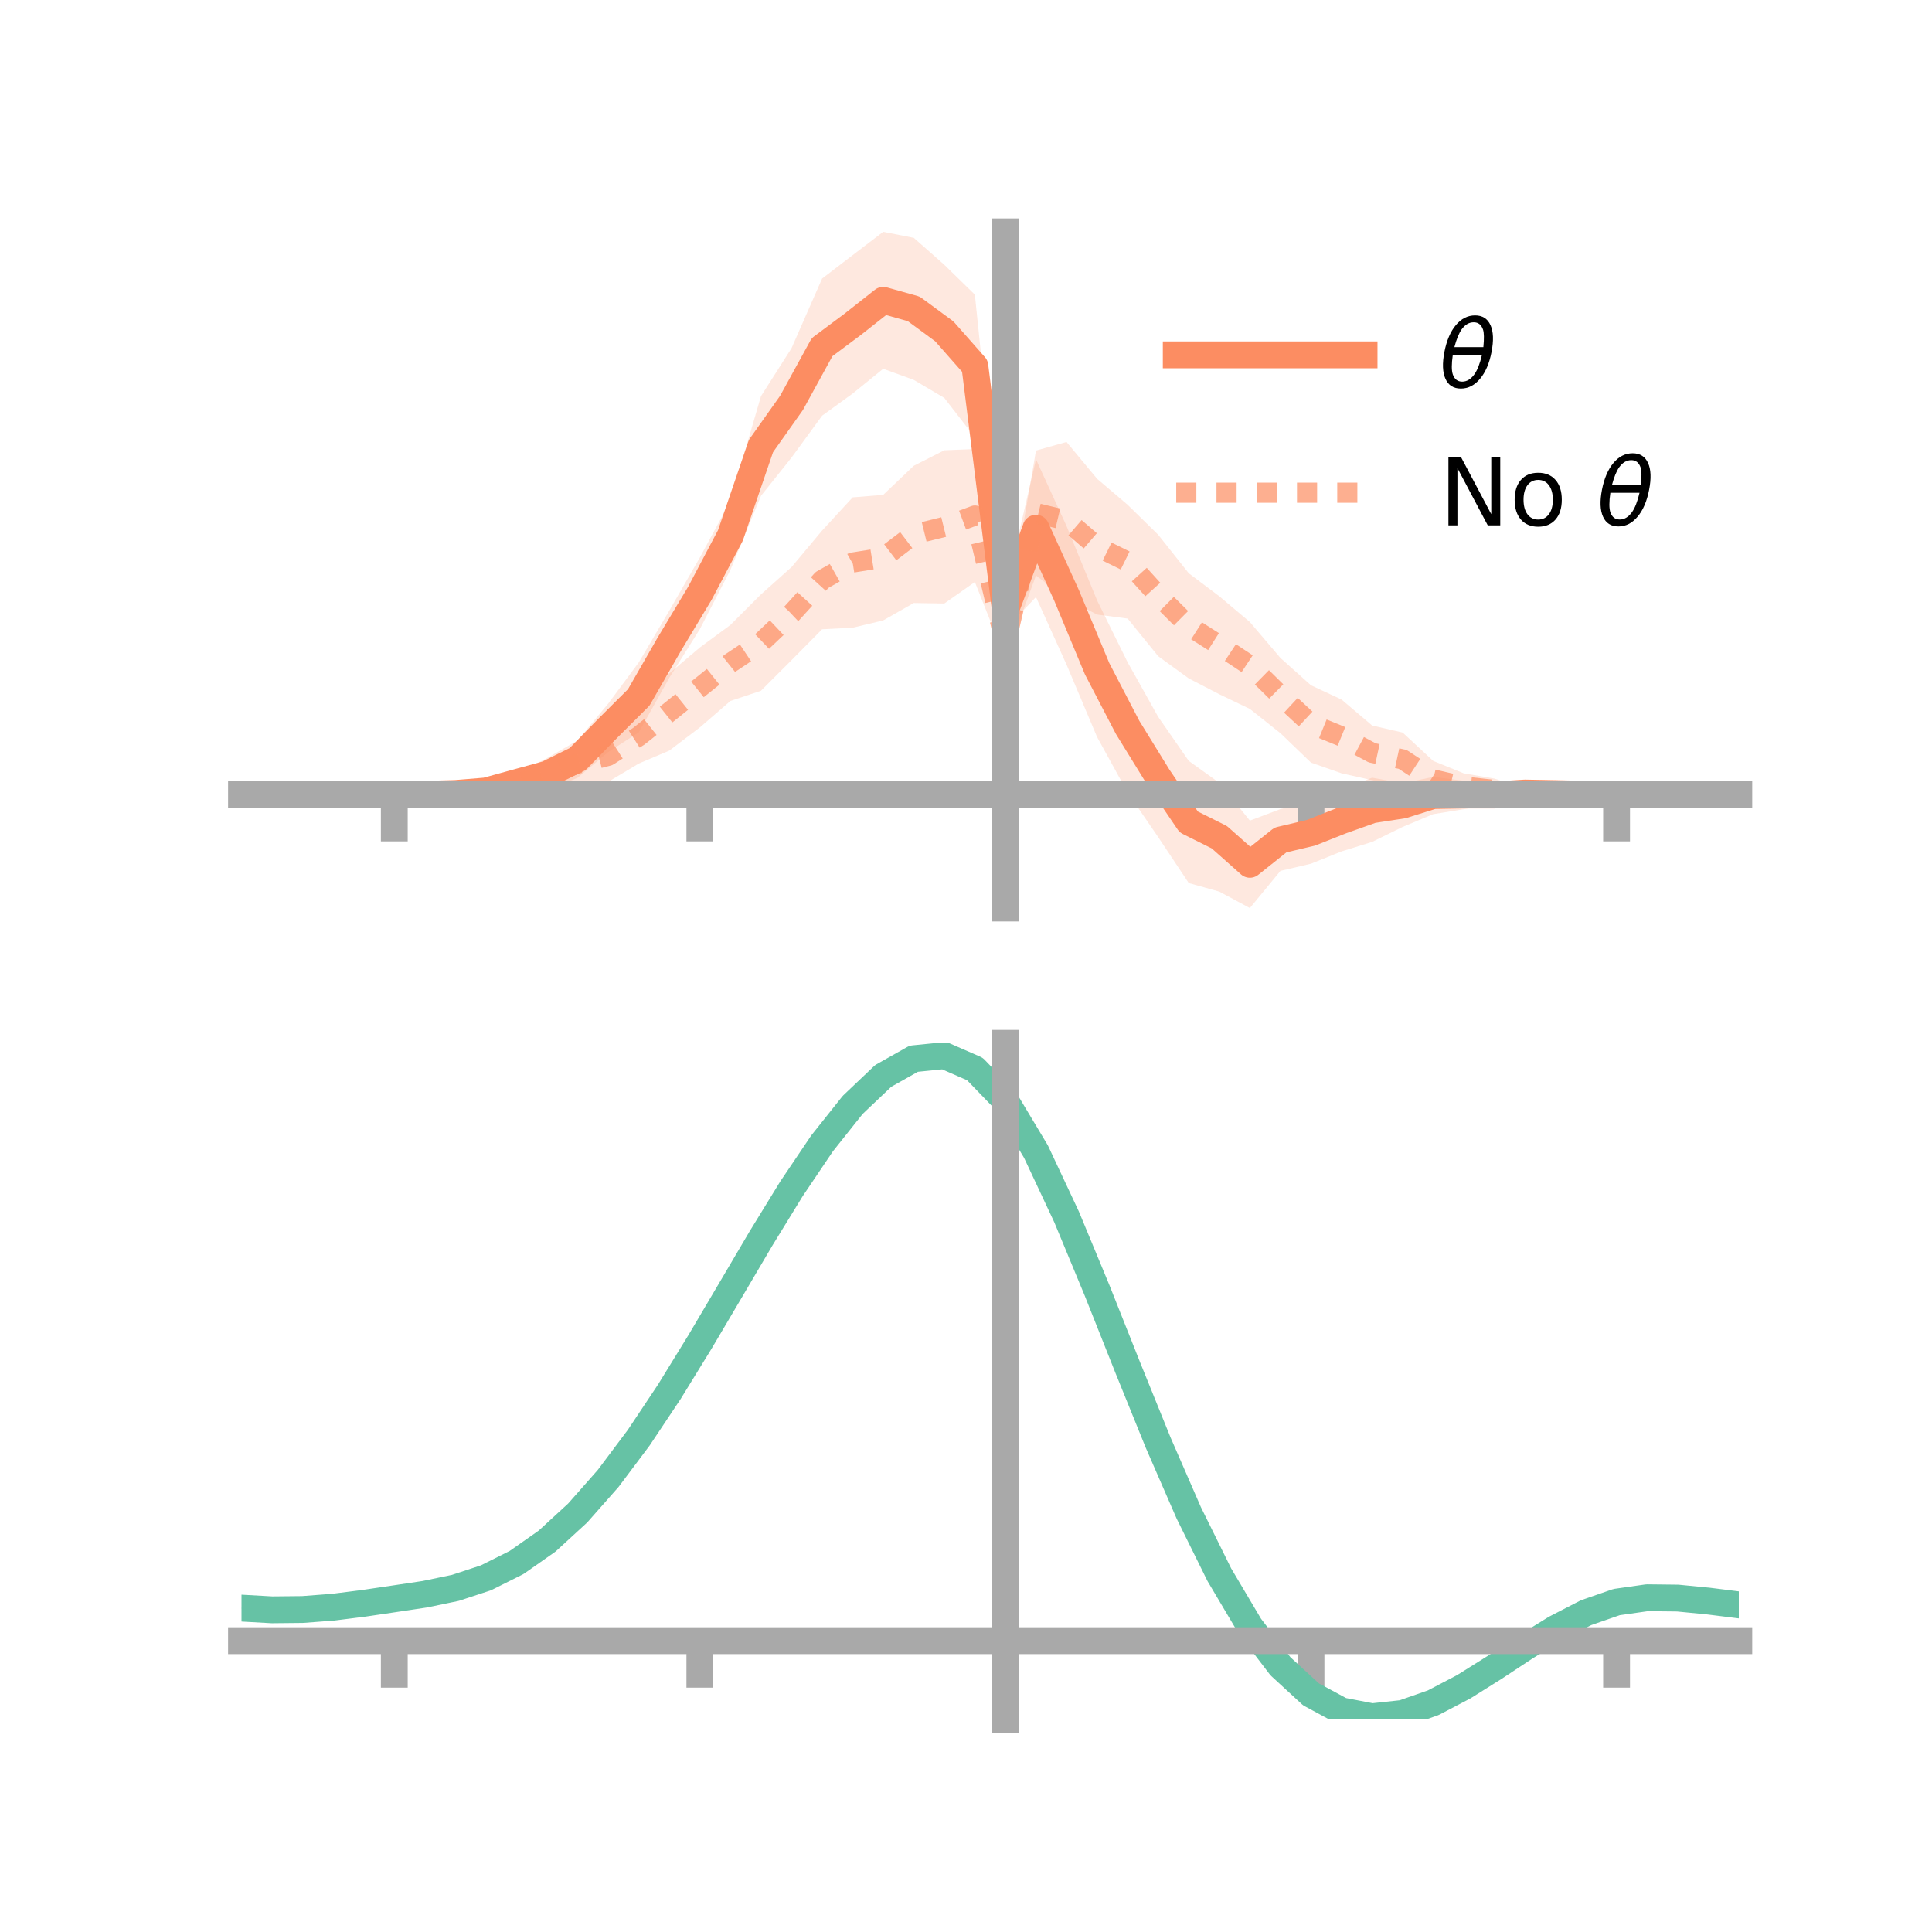 <?xml version="1.0" encoding="utf-8" standalone="no"?>
<!DOCTYPE svg PUBLIC "-//W3C//DTD SVG 1.1//EN"
  "http://www.w3.org/Graphics/SVG/1.1/DTD/svg11.dtd">
<!-- Created with matplotlib (https://matplotlib.org/) -->
<svg height="144pt" version="1.1" viewBox="0 0 144 144" width="144pt" xmlns="http://www.w3.org/2000/svg" xmlns:xlink="http://www.w3.org/1999/xlink">
 <defs>
  <style type="text/css">*{stroke-linecap:butt;stroke-linejoin:round;}</style>
 </defs>
 <g id="figure_1">
  <g id="patch_1">
   <path d="M 0 144 
L 144 144 
L 144 0 
L 0 0 
z
" style="fill:none;"/>
  </g>
  <g id="axes_1">
   <g id="patch_2">
    <path d="M 18 67.68 
L 129.6 67.68 
L 129.6 17.28 
L 18 17.28 
z
" style="fill:none;"/>
   </g>
   <g id="PolyCollection_1">
    <path clip-path="url(#p9c8e47c4a7)" d="M 18 59.21 
L 18 59.21 
L 20.278 59.21 
L 22.555 59.21 
L 24.833 59.21 
L 27.11 59.21 
L 29.388 59.21 
L 31.665 59.112 
L 33.943 58.881 
L 36.22 58.423 
L 38.498 57.653 
L 40.776 56.503 
L 43.053 55.187 
L 45.331 52.445 
L 47.608 49.378 
L 49.886 45.511 
L 52.163 41.555 
L 54.441 37.336 
L 56.718 29.529 
L 58.996 25.953 
L 61.273 20.765 
L 63.551 19.02 
L 65.829 17.28 
L 68.106 17.728 
L 70.384 19.736 
L 72.661 21.962 
L 74.939 44.097 
L 77.216 34.236 
L 79.494 39.208 
L 81.771 44.751 
L 84.049 49.368 
L 86.327 53.434 
L 88.604 56.715 
L 90.882 58.347 
L 93.159 61.164 
L 95.437 60.304 
L 97.714 59.764 
L 99.992 58.875 
L 102.269 57.964 
L 104.547 58.382 
L 106.824 57.907 
L 109.102 58.193 
L 111.38 58.565 
L 113.657 58.497 
L 115.935 58.902 
L 118.212 59.105 
L 120.49 59.21 
L 122.767 59.21 
L 125.045 59.21 
L 127.322 59.21 
L 129.6 59.21 
L 129.6 59.21 
L 129.6 59.21 
L 127.322 59.21 
L 125.045 59.21 
L 122.767 59.21 
L 120.49 59.21 
L 118.212 59.3 
L 115.935 59.4 
L 113.657 59.719 
L 111.38 59.941 
L 109.102 60.312 
L 106.824 60.682 
L 104.547 61.633 
L 102.269 62.751 
L 99.992 63.459 
L 97.714 64.375 
L 95.437 64.91 
L 93.159 67.68 
L 90.882 66.456 
L 88.604 65.817 
L 86.327 62.398 
L 84.049 59.074 
L 81.771 54.935 
L 79.494 49.539 
L 77.216 44.502 
L 74.939 46.891 
L 72.661 32.602 
L 70.384 29.66 
L 68.106 28.315 
L 65.829 27.486 
L 63.551 29.335 
L 61.273 30.986 
L 58.996 34.105 
L 56.718 36.959 
L 54.441 42.476 
L 52.163 46.891 
L 49.886 50.518 
L 47.608 54.586 
L 45.331 56.056 
L 43.053 57.968 
L 40.776 58.908 
L 38.498 59.006 
L 36.22 59.487 
L 33.943 59.402 
L 31.665 59.296 
L 29.388 59.21 
L 27.11 59.21 
L 24.833 59.21 
L 22.555 59.21 
L 20.278 59.21 
L 18 59.21 
z
" style="fill:#fc8d62;fill-opacity:0.2;"/>
   </g>
   <g id="PolyCollection_2">
    <path clip-path="url(#p9c8e47c4a7)" d="M 18 59.21 
L 18 59.21 
L 20.278 59.21 
L 22.555 59.21 
L 24.833 59.21 
L 27.11 59.21 
L 29.388 59.21 
L 31.665 59.075 
L 33.943 58.732 
L 36.22 58.365 
L 38.498 57.456 
L 40.776 56.797 
L 43.053 55.495 
L 45.331 54.395 
L 47.608 52.846 
L 49.886 50.188 
L 52.163 48.26 
L 54.441 46.58 
L 56.718 44.303 
L 58.996 42.267 
L 61.273 39.546 
L 63.551 37.071 
L 65.829 36.885 
L 68.106 34.718 
L 70.384 33.561 
L 72.661 33.47 
L 74.939 46.858 
L 77.216 33.584 
L 79.494 32.943 
L 81.771 35.687 
L 84.049 37.626 
L 86.327 39.858 
L 88.604 42.728 
L 90.882 44.444 
L 93.159 46.363 
L 95.437 49.041 
L 97.714 51.079 
L 99.992 52.14 
L 102.269 54.074 
L 104.547 54.603 
L 106.824 56.714 
L 109.102 57.643 
L 111.38 58.028 
L 113.657 58.785 
L 115.935 58.933 
L 118.212 59.12 
L 120.49 59.21 
L 122.767 59.21 
L 125.045 59.21 
L 127.322 59.21 
L 129.6 59.21 
L 129.6 59.21 
L 129.6 59.21 
L 127.322 59.21 
L 125.045 59.21 
L 122.767 59.21 
L 120.49 59.211 
L 118.212 59.327 
L 115.935 59.546 
L 113.657 59.56 
L 111.38 59.723 
L 109.102 59.603 
L 106.824 59.475 
L 104.547 58.597 
L 102.269 58.148 
L 99.992 57.639 
L 97.714 56.841 
L 95.437 54.65 
L 93.159 52.841 
L 90.882 51.746 
L 88.604 50.566 
L 86.327 48.913 
L 84.049 46.105 
L 81.771 45.806 
L 79.494 44.628 
L 77.216 42.896 
L 74.939 49.12 
L 72.661 43.378 
L 70.384 44.981 
L 68.106 44.944 
L 65.829 46.242 
L 63.551 46.786 
L 61.273 46.903 
L 58.996 49.205 
L 56.718 51.485 
L 54.441 52.246 
L 52.163 54.218 
L 49.886 55.945 
L 47.608 56.911 
L 45.331 58.275 
L 43.053 58.342 
L 40.776 58.637 
L 38.498 59.392 
L 36.22 59.235 
L 33.943 59.339 
L 31.665 59.278 
L 29.388 59.21 
L 27.11 59.21 
L 24.833 59.21 
L 22.555 59.21 
L 20.278 59.21 
L 18 59.21 
z
" style="fill:#fc8d62;fill-opacity:0.2;"/>
   </g>
   <g id="matplotlib.axis_1">
    <g id="xtick_1">
     <g id="line2d_1">
      <defs>
       <path d="M 0 0 
L 0 3.5 
" id="m32302fff87" style="stroke:#a9a9a9;stroke-width:2;"/>
      </defs>
      <g>
       <use style="fill:#a9a9a9;stroke:#a9a9a9;stroke-width:2;" x="29.388" xlink:href="#m32302fff87" y="59.21"/>
      </g>
     </g>
    </g>
    <g id="xtick_2">
     <g id="line2d_2">
      <g>
       <use style="fill:#a9a9a9;stroke:#a9a9a9;stroke-width:2;" x="52.163" xlink:href="#m32302fff87" y="59.21"/>
      </g>
     </g>
    </g>
    <g id="xtick_3">
     <g id="line2d_3">
      <g>
       <use style="fill:#a9a9a9;stroke:#a9a9a9;stroke-width:2;" x="74.939" xlink:href="#m32302fff87" y="59.21"/>
      </g>
     </g>
    </g>
    <g id="xtick_4">
     <g id="line2d_4">
      <g>
       <use style="fill:#a9a9a9;stroke:#a9a9a9;stroke-width:2;" x="97.714" xlink:href="#m32302fff87" y="59.21"/>
      </g>
     </g>
    </g>
    <g id="xtick_5">
     <g id="line2d_5">
      <g>
       <use style="fill:#a9a9a9;stroke:#a9a9a9;stroke-width:2;" x="120.49" xlink:href="#m32302fff87" y="59.21"/>
      </g>
     </g>
    </g>
   </g>
   <g id="matplotlib.axis_2"/>
   <g id="line2d_6">
    <path clip-path="url(#p9c8e47c4a7)" d="M 18 59.21 
L 20.278 59.21 
L 22.555 59.21 
L 24.833 59.21 
L 27.11 59.21 
L 29.388 59.21 
L 31.665 59.204 
L 33.943 59.142 
L 36.22 58.955 
L 38.498 58.329 
L 40.776 57.705 
L 43.053 56.578 
L 45.331 54.251 
L 47.608 51.982 
L 49.886 48.015 
L 52.163 44.223 
L 54.441 39.906 
L 56.718 33.244 
L 58.996 30.029 
L 61.273 25.875 
L 63.551 24.177 
L 65.829 22.383 
L 68.106 23.022 
L 70.384 24.698 
L 72.661 27.282 
L 74.939 45.494 
L 77.216 39.369 
L 79.494 44.373 
L 81.771 49.843 
L 84.049 54.221 
L 86.327 57.916 
L 88.604 61.266 
L 90.882 62.401 
L 93.159 64.422 
L 95.437 62.607 
L 97.714 62.07 
L 99.992 61.167 
L 102.269 60.357 
L 104.547 60.007 
L 106.824 59.295 
L 109.102 59.252 
L 111.38 59.253 
L 113.657 59.108 
L 115.935 59.151 
L 118.212 59.203 
L 120.49 59.21 
L 122.767 59.21 
L 125.045 59.21 
L 127.322 59.21 
L 129.6 59.21 
" style="fill:none;stroke:#fc8d62;stroke-linecap:square;stroke-width:2;"/>
   </g>
   <g id="line2d_7">
    <path clip-path="url(#p9c8e47c4a7)" d="M 18 59.21 
L 20.278 59.21 
L 22.555 59.21 
L 24.833 59.21 
L 27.11 59.21 
L 29.388 59.21 
L 31.665 59.177 
L 33.943 59.036 
L 36.22 58.8 
L 38.498 58.424 
L 40.776 57.717 
L 43.053 56.919 
L 45.331 56.335 
L 47.608 54.878 
L 49.886 53.066 
L 52.163 51.239 
L 54.441 49.413 
L 56.718 47.894 
L 58.996 45.736 
L 61.273 43.225 
L 63.551 41.929 
L 65.829 41.564 
L 68.106 39.831 
L 70.384 39.271 
L 72.661 38.424 
L 74.939 47.989 
L 77.216 38.24 
L 79.494 38.785 
L 81.771 40.746 
L 84.049 41.866 
L 86.327 44.385 
L 88.604 46.647 
L 90.882 48.095 
L 93.159 49.602 
L 95.437 51.846 
L 97.714 53.96 
L 99.992 54.889 
L 102.269 56.111 
L 104.547 56.6 
L 106.824 58.095 
L 109.102 58.623 
L 111.38 58.876 
L 113.657 59.173 
L 115.935 59.24 
L 118.212 59.224 
L 120.49 59.21 
L 122.767 59.21 
L 125.045 59.21 
L 127.322 59.21 
L 129.6 59.21 
" style="fill:none;stroke:#fc8d62;stroke-dasharray:1.5,1.5;stroke-dashoffset:0;stroke-opacity:0.7;stroke-width:1.5;"/>
   </g>
   <g id="patch_3">
    <path d="M 74.939 67.68 
L 74.939 17.28 
" style="fill:none;stroke:#a9a9a9;stroke-linecap:square;stroke-linejoin:miter;stroke-width:2;"/>
   </g>
   <g id="patch_4">
    <path d="M 129.6 67.68 
L 129.6 17.28 
" style="fill:none;"/>
   </g>
   <g id="patch_5">
    <path d="M 18 59.21 
L 129.6 59.21 
" style="fill:none;stroke:#a9a9a9;stroke-linecap:square;stroke-linejoin:miter;stroke-width:2;"/>
   </g>
   <g id="patch_6">
    <path d="M 18 17.28 
L 129.6 17.28 
" style="fill:none;"/>
   </g>
   <g id="legend_1">
    <g id="line2d_8">
     <path d="M 87.67 26.449 
L 101.67 26.449 
" style="fill:none;stroke:#fc8d62;stroke-linecap:square;stroke-width:2;"/>
    </g>
    <g id="line2d_9"/>
    <g id="text_1">
     <!-- $\theta$ -->
     <g transform="translate(107.27 28.899)scale(0.07 -0.07)">
      <defs>
       <path d="M 45.516 34.672 
L 14.453 34.672 
Q 12.359 20.062 14.5 13.875 
Q 17.188 6.25 24.469 6.25 
Q 31.781 6.25 37.359 13.922 
Q 42.234 20.656 45.516 34.672 
z
M 47.016 42.969 
Q 48.344 56.844 46.625 61.719 
Q 43.953 69.438 36.766 69.438 
Q 29.297 69.438 23.828 61.812 
Q 19.531 55.672 16.156 42.969 
z
M 38.188 76.766 
Q 49.906 76.766 54.594 66.406 
Q 59.281 56.109 55.719 37.844 
Q 52.203 19.625 43.453 9.281 
Q 34.766 -1.125 23.047 -1.125 
Q 11.281 -1.125 6.641 9.281 
Q 2 19.625 5.516 37.844 
Q 9.078 56.109 17.719 66.406 
Q 26.422 76.766 38.188 76.766 
z
" id="DejaVuSans-Oblique-952"/>
      </defs>
      <use transform="translate(0 0.234)" xlink:href="#DejaVuSans-Oblique-952"/>
     </g>
    </g>
    <g id="line2d_10">
     <path d="M 87.67 36.724 
L 101.67 36.724 
" style="fill:none;stroke:#fc8d62;stroke-dasharray:1.5,1.5;stroke-dashoffset:0;stroke-opacity:0.7;stroke-width:1.5;"/>
    </g>
    <g id="line2d_11"/>
    <g id="text_2">
     <!-- No $\theta$ -->
     <g transform="translate(107.27 39.174)scale(0.07 -0.07)">
      <defs>
       <path d="M 9.812 72.906 
L 23.094 72.906 
L 55.422 11.922 
L 55.422 72.906 
L 64.984 72.906 
L 64.984 0 
L 51.703 0 
L 19.391 60.984 
L 19.391 0 
L 9.812 0 
z
" id="DejaVuSans-78"/>
       <path d="M 30.609 48.391 
Q 23.391 48.391 19.188 42.75 
Q 14.984 37.109 14.984 27.297 
Q 14.984 17.484 19.156 11.844 
Q 23.344 6.203 30.609 6.203 
Q 37.797 6.203 41.984 11.859 
Q 46.188 17.531 46.188 27.297 
Q 46.188 37.016 41.984 42.703 
Q 37.797 48.391 30.609 48.391 
z
M 30.609 56 
Q 42.328 56 49.016 48.375 
Q 55.719 40.766 55.719 27.297 
Q 55.719 13.875 49.016 6.219 
Q 42.328 -1.422 30.609 -1.422 
Q 18.844 -1.422 12.172 6.219 
Q 5.516 13.875 5.516 27.297 
Q 5.516 40.766 12.172 48.375 
Q 18.844 56 30.609 56 
z
" id="DejaVuSans-111"/>
       <path id="DejaVuSans-32"/>
      </defs>
      <use transform="translate(0 0.234)" xlink:href="#DejaVuSans-78"/>
      <use transform="translate(74.805 0.234)" xlink:href="#DejaVuSans-111"/>
      <use transform="translate(135.986 0.234)" xlink:href="#DejaVuSans-32"/>
      <use transform="translate(167.773 0.234)" xlink:href="#DejaVuSans-Oblique-952"/>
     </g>
    </g>
   </g>
  </g>
  <g id="axes_2">
   <g id="patch_7">
    <path d="M 18 128.16 
L 129.6 128.16 
L 129.6 77.76 
L 18 77.76 
z
" style="fill:none;"/>
   </g>
   <g id="PolyCollection_3">
    <path clip-path="url(#p1e5aa42f3c)" d="M 18 119.901 
L 18 119.817 
L 20.278 119.951 
L 22.555 119.926 
L 24.833 119.743 
L 27.11 119.442 
L 29.388 119.094 
L 31.665 118.743 
L 33.943 118.26 
L 36.22 117.499 
L 38.498 116.347 
L 40.776 114.725 
L 43.053 112.596 
L 45.331 109.96 
L 47.608 106.856 
L 49.886 103.359 
L 52.163 99.571 
L 54.441 95.624 
L 56.718 91.669 
L 58.996 87.876 
L 61.273 84.426 
L 63.551 81.503 
L 65.829 79.297 
L 68.106 77.991 
L 70.384 77.76 
L 72.661 78.771 
L 74.939 81.169 
L 77.216 85.024 
L 79.494 89.952 
L 81.771 95.524 
L 84.049 101.339 
L 86.327 107.046 
L 88.604 112.354 
L 90.882 117.036 
L 93.159 120.933 
L 95.437 123.954 
L 97.714 126.069 
L 99.992 127.309 
L 102.269 127.752 
L 104.547 127.512 
L 106.824 126.728 
L 109.102 125.552 
L 111.38 124.145 
L 113.657 122.668 
L 115.935 121.274 
L 118.212 120.111 
L 120.49 119.323 
L 122.767 119.001 
L 125.045 119.033 
L 127.322 119.265 
L 129.6 119.562 
L 129.6 119.673 
L 129.6 119.673 
L 127.322 119.401 
L 125.045 119.189 
L 122.767 119.169 
L 120.49 119.497 
L 118.212 120.292 
L 115.935 121.478 
L 113.657 122.911 
L 111.38 124.435 
L 109.102 125.887 
L 106.824 127.099 
L 104.547 127.907 
L 102.269 128.16 
L 99.992 127.726 
L 97.714 126.505 
L 95.437 124.432 
L 93.159 121.49 
L 90.882 117.706 
L 88.604 113.168 
L 86.327 108.024 
L 84.049 102.49 
L 81.771 96.847 
L 79.494 91.435 
L 77.216 86.647 
L 74.939 82.903 
L 72.661 80.58 
L 70.384 79.604 
L 68.106 79.829 
L 65.829 81.089 
L 63.551 83.212 
L 61.273 86.017 
L 58.996 89.324 
L 56.718 92.953 
L 54.441 96.732 
L 52.163 100.5 
L 49.886 104.115 
L 47.608 107.455 
L 45.331 110.423 
L 43.053 112.953 
L 40.776 115.006 
L 38.498 116.578 
L 36.22 117.701 
L 33.943 118.44 
L 31.665 118.905 
L 29.388 119.237 
L 27.11 119.561 
L 24.833 119.836 
L 22.555 119.999 
L 20.278 120.02 
L 18 119.901 
z
" style="fill:#66c2a5;fill-opacity:0.2;"/>
   </g>
   <g id="matplotlib.axis_3">
    <g id="xtick_6">
     <g id="line2d_12">
      <g>
       <use style="fill:#a9a9a9;stroke:#a9a9a9;stroke-width:2;" x="29.388" xlink:href="#m32302fff87" y="122.287"/>
      </g>
     </g>
    </g>
    <g id="xtick_7">
     <g id="line2d_13">
      <g>
       <use style="fill:#a9a9a9;stroke:#a9a9a9;stroke-width:2;" x="52.163" xlink:href="#m32302fff87" y="122.287"/>
      </g>
     </g>
    </g>
    <g id="xtick_8">
     <g id="line2d_14">
      <g>
       <use style="fill:#a9a9a9;stroke:#a9a9a9;stroke-width:2;" x="74.939" xlink:href="#m32302fff87" y="122.287"/>
      </g>
     </g>
    </g>
    <g id="xtick_9">
     <g id="line2d_15">
      <g>
       <use style="fill:#a9a9a9;stroke:#a9a9a9;stroke-width:2;" x="97.714" xlink:href="#m32302fff87" y="122.287"/>
      </g>
     </g>
    </g>
    <g id="xtick_10">
     <g id="line2d_16">
      <g>
       <use style="fill:#a9a9a9;stroke:#a9a9a9;stroke-width:2;" x="120.49" xlink:href="#m32302fff87" y="122.287"/>
      </g>
     </g>
    </g>
   </g>
   <g id="matplotlib.axis_4"/>
   <g id="line2d_17">
    <path clip-path="url(#p1e5aa42f3c)" d="M 18 119.859 
L 20.278 119.986 
L 22.555 119.963 
L 24.833 119.79 
L 27.11 119.502 
L 29.388 119.165 
L 31.665 118.824 
L 33.943 118.35 
L 36.22 117.6 
L 38.498 116.462 
L 40.776 114.865 
L 43.053 112.774 
L 45.331 110.192 
L 47.608 107.156 
L 49.886 103.737 
L 52.163 100.035 
L 54.441 96.178 
L 56.718 92.311 
L 58.996 88.6 
L 61.273 85.221 
L 63.551 82.357 
L 65.829 80.193 
L 68.106 78.91 
L 70.384 78.682 
L 72.661 79.676 
L 74.939 82.036 
L 77.216 85.836 
L 79.494 90.693 
L 81.771 96.185 
L 84.049 101.915 
L 86.327 107.535 
L 88.604 112.761 
L 90.882 117.371 
L 93.159 121.212 
L 95.437 124.193 
L 97.714 126.287 
L 99.992 127.518 
L 102.269 127.956 
L 104.547 127.71 
L 106.824 126.913 
L 109.102 125.719 
L 111.38 124.29 
L 113.657 122.789 
L 115.935 121.376 
L 118.212 120.202 
L 120.49 119.41 
L 122.767 119.085 
L 125.045 119.111 
L 127.322 119.333 
L 129.6 119.618 
" style="fill:none;stroke:#66c2a5;stroke-linecap:square;stroke-width:2;"/>
   </g>
   <g id="patch_8">
    <path d="M 74.939 128.16 
L 74.939 77.76 
" style="fill:none;stroke:#a9a9a9;stroke-linecap:square;stroke-linejoin:miter;stroke-width:2;"/>
   </g>
   <g id="patch_9">
    <path d="M 129.6 128.16 
L 129.6 77.76 
" style="fill:none;"/>
   </g>
   <g id="patch_10">
    <path d="M 18 122.287 
L 129.6 122.287 
" style="fill:none;stroke:#a9a9a9;stroke-linecap:square;stroke-linejoin:miter;stroke-width:2;"/>
   </g>
   <g id="patch_11">
    <path d="M 18 77.76 
L 129.6 77.76 
" style="fill:none;"/>
   </g>
  </g>
 </g>
 <defs>
  <clipPath id="p9c8e47c4a7">
   <rect height="50.4" width="111.6" x="18" y="17.28"/>
  </clipPath>
  <clipPath id="p1e5aa42f3c">
   <rect height="50.4" width="111.6" x="18" y="77.76"/>
  </clipPath>
 </defs>
</svg>
